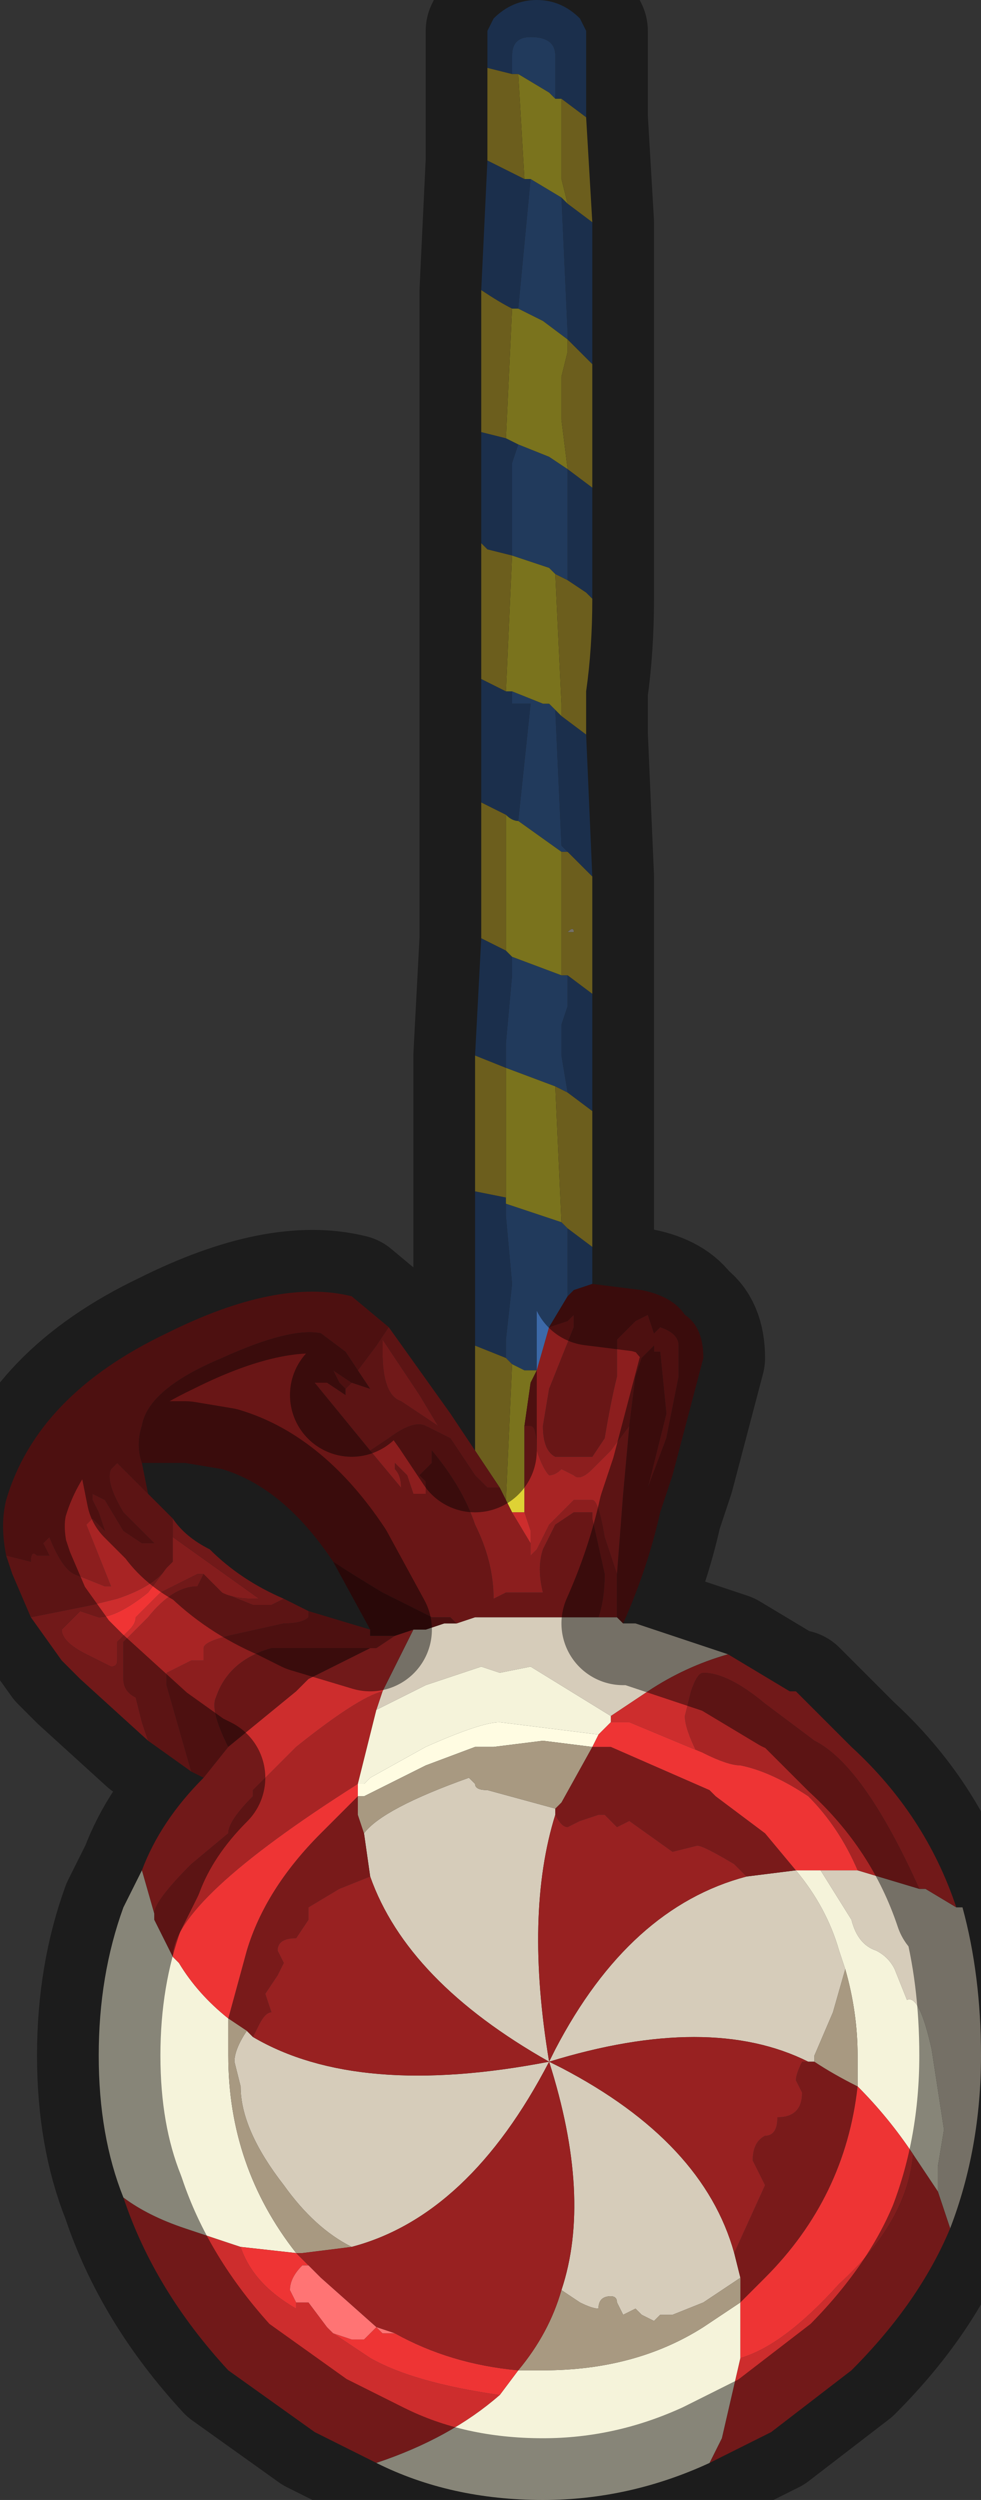 <?xml version="1.0" encoding="UTF-8" standalone="no"?>
<svg xmlns:xlink="http://www.w3.org/1999/xlink" height="20.25px" width="7.95px" xmlns="http://www.w3.org/2000/svg">
  <rect width="100%" height="100%" fill="#333333" stroke="none"/>
  <g transform="matrix(1.0, 0.0, 0.0, 1.0, 5.5, 14.4)">
    <path d="M-0.7 -4.0 L-0.85 -3.95 -0.9 -3.9 -0.9 -4.45 -0.7 -4.3 -0.7 -4.0 M-1.65 -3.5 L-1.65 -4.55 -1.65 -4.75 -1.4 -4.7 -1.4 -4.65 -1.4 -4.55 -1.35 -4.0 -1.4 -3.55 -1.4 -3.4 -1.65 -3.5 M-1.65 -5.85 L-1.6 -6.8 -1.4 -6.7 -1.35 -6.65 -1.35 -6.5 -1.4 -5.95 -1.4 -5.75 -1.65 -5.85 M-1.6 -7.9 L-1.6 -8.7 -1.6 -8.9 -1.6 -8.9 -1.4 -8.8 -1.35 -8.8 -1.35 -8.7 -1.2 -8.7 -1.3 -7.75 Q-1.35 -7.75 -1.4 -7.8 L-1.6 -7.9 M-1.6 -10.0 L-1.6 -10.9 -1.4 -10.85 -1.3 -10.8 -1.35 -10.65 -1.35 -10.2 -1.35 -9.9 -1.55 -9.95 -1.6 -10.0 M-1.6 -12.05 L-1.55 -13.1 -1.25 -12.95 -1.2 -12.95 -1.3 -11.9 -1.35 -11.9 Q-1.45 -11.95 -1.6 -12.05 M-1.55 -13.85 L-1.55 -14.15 -1.5 -14.25 Q-1.35 -14.4 -1.15 -14.4 -0.95 -14.4 -0.8 -14.25 L-0.75 -14.15 -0.75 -13.45 -0.95 -13.6 -1.0 -13.6 -1.0 -13.9 -1.0 -13.95 Q-1.0 -14.1 -1.2 -14.1 -1.35 -14.1 -1.35 -13.95 L-1.35 -13.8 -1.55 -13.85 M-0.7 -12.6 L-0.7 -11.45 -0.9 -11.65 -0.9 -11.7 -0.95 -12.8 -0.9 -12.75 -0.7 -12.6 M-0.7 -10.45 L-0.7 -9.55 -0.75 -9.6 -0.9 -9.7 -0.9 -10.0 -0.9 -10.25 -0.9 -10.6 -0.7 -10.45 M-0.75 -8.45 L-0.7 -7.3 -0.9 -7.5 -0.95 -7.55 -1.0 -8.65 -0.95 -8.6 -0.75 -8.45 M-0.7 -6.35 L-0.7 -5.4 -0.9 -5.55 -0.95 -5.85 -0.95 -6.1 -0.9 -6.25 -0.9 -6.5 -0.7 -6.35 M-1.35 -9.9 L-1.35 -9.9 M-1.4 -5.75 L-1.4 -5.75" fill="#31568a" fill-rule="evenodd" stroke="none"/>
    <path d="M-0.9 -3.9 L-1.05 -3.65 -1.15 -3.3 -1.25 -3.3 -1.35 -3.35 -1.4 -3.4 -1.4 -3.55 -1.35 -4.0 -1.4 -4.55 -1.4 -4.65 -1.1 -4.55 -1.1 -4.55 -0.95 -4.5 -0.9 -4.45 -0.9 -3.9 M-1.35 -13.8 L-1.35 -13.95 Q-1.35 -14.1 -1.2 -14.1 -1.0 -14.1 -1.0 -13.95 L-1.0 -13.9 -1.0 -13.6 -1.05 -13.65 -1.3 -13.8 -1.35 -13.8 M-1.2 -12.95 L-0.95 -12.8 -0.9 -11.7 -0.9 -11.65 -0.9 -11.65 -1.1 -11.8 -1.3 -11.9 -1.2 -12.95 M-0.9 -10.6 L-0.9 -10.6 -0.9 -10.25 -0.9 -10.0 -0.9 -9.7 -1.0 -9.75 -1.0 -9.75 -1.05 -9.8 -1.35 -9.9 -1.35 -10.2 -1.35 -10.65 -1.3 -10.8 -1.05 -10.7 -0.9 -10.6 M-1.3 -7.75 L-1.2 -8.7 -1.35 -8.7 -1.35 -8.8 -1.1 -8.7 -1.05 -8.7 -1.05 -8.7 -1.0 -8.65 -0.95 -7.55 -0.9 -7.5 -0.95 -7.5 -1.3 -7.75 M-0.95 -6.5 L-0.9 -6.5 -0.9 -6.25 -0.95 -6.1 -0.95 -5.85 -0.9 -5.55 -1.0 -5.6 -1.4 -5.75 -1.4 -5.95 -1.35 -6.5 -1.35 -6.65 -0.95 -6.5" fill="#3c69a8" fill-rule="evenodd" stroke="none"/>
    <path d="M-1.15 -3.3 L-1.2 -3.2 -1.25 -2.85 -1.25 -2.15 -1.35 -2.15 -1.4 -2.25 -1.35 -3.35 -1.25 -3.3 -1.15 -3.3 M-1.3 -13.8 L-1.05 -13.65 -1.0 -13.6 -0.95 -13.6 -0.95 -13.45 -0.95 -12.95 -0.9 -12.75 -0.95 -12.8 -1.2 -12.95 -1.25 -12.95 -1.3 -13.8 M-0.9 -11.65 L-0.9 -11.55 -0.95 -11.35 -0.95 -11.0 -0.9 -10.6 -1.05 -10.7 -1.3 -10.8 -1.4 -10.85 -1.35 -11.9 -1.3 -11.9 -1.1 -11.8 -0.9 -11.65 M-1.35 -9.9 L-1.35 -9.9 -1.05 -9.8 -1.0 -9.75 -1.0 -9.75 -0.95 -8.7 -0.95 -8.6 -1.0 -8.65 -1.05 -8.7 -1.05 -8.7 -1.1 -8.7 -1.35 -8.8 -1.4 -8.8 -1.35 -9.9 M-1.4 -7.8 Q-1.35 -7.75 -1.3 -7.75 L-0.95 -7.5 -0.95 -7.2 -0.95 -6.5 -1.35 -6.65 -1.4 -6.7 -1.4 -7.8 M-1.4 -5.75 L-1.4 -5.75 -1.0 -5.6 -0.95 -4.5 -1.1 -4.55 -1.1 -4.55 -1.4 -4.65 -1.4 -4.7 -1.4 -5.75" fill="#ded235" fill-rule="evenodd" stroke="none"/>
    <path d="M-1.65 -2.65 L-1.65 -3.5 -1.4 -3.4 -1.35 -3.35 -1.4 -2.25 -1.45 -2.35 -1.65 -2.65 M-1.65 -4.75 L-1.65 -5.85 -1.4 -5.75 -1.4 -4.7 -1.65 -4.75 M-1.6 -6.8 L-1.6 -7.9 -1.4 -7.8 -1.4 -6.7 -1.6 -6.8 M-1.6 -8.9 L-1.6 -10.0 -1.55 -9.95 -1.35 -9.9 -1.4 -8.8 -1.6 -8.9 -1.6 -8.9 M-1.6 -10.9 L-1.6 -12.05 Q-1.45 -11.95 -1.35 -11.9 L-1.4 -10.85 -1.6 -10.9 M-1.55 -13.1 L-1.55 -13.85 -1.35 -13.8 -1.3 -13.8 -1.25 -12.95 -1.55 -13.1 M-0.75 -13.45 L-0.7 -12.6 -0.9 -12.75 -0.95 -12.95 -0.95 -13.45 -0.95 -13.6 -0.75 -13.45 M-0.7 -11.45 L-0.7 -10.45 -0.9 -10.6 -0.95 -11.0 -0.95 -11.35 -0.9 -11.55 -0.9 -11.65 -0.7 -11.45 M-0.7 -9.55 Q-0.7 -9.15 -0.75 -8.8 L-0.75 -8.45 -0.95 -8.6 -0.95 -8.7 -1.0 -9.75 -0.9 -9.7 -0.75 -9.6 -0.7 -9.55 M-0.7 -7.3 L-0.7 -6.35 -0.9 -6.5 -0.95 -6.5 -0.95 -7.2 -0.95 -7.5 -0.9 -7.5 -0.7 -7.3 M-0.7 -5.4 L-0.7 -4.55 -0.7 -4.3 -0.9 -4.45 -0.95 -4.5 -1.0 -5.6 -0.9 -5.55 -0.7 -5.4 M-0.9 -10.6 L-0.9 -10.6 M-0.9 -11.65 L-0.9 -11.65 M-0.85 -11.0 L-0.85 -11.0 -0.85 -11.0 M-0.85 -6.85 Q-0.85 -6.9 -0.9 -6.85 L-0.85 -6.85 -0.85 -6.85" fill="#c4ab35" fill-rule="evenodd" stroke="none"/>
    <path d="M-0.5 -1.3 L-0.45 -1.25 -0.4 -1.25 -0.35 -1.25 0.4 -1.0 Q0.05 -0.9 -0.25 -0.7 L-0.55 -0.5 -1.2 -0.9 -1.45 -0.85 -1.6 -0.9 -2.05 -0.75 -2.35 -0.6 -2.45 -0.55 -2.4 -0.7 -2.4 -0.7 -2.25 -1.0 -2.2 -1.1 -2.15 -1.2 -2.05 -1.2 -1.9 -1.25 -1.85 -1.25 -1.8 -1.25 -1.65 -1.3 -1.3 -1.3 -1.1 -1.3 -0.65 -1.3 -0.55 -1.3 -0.5 -1.3 M1.95 0.9 L2.0 0.9 2.25 1.05 2.3 1.05 Q2.45 1.6 2.45 2.25 2.45 3.0 2.2 3.65 L2.1 3.35 2.1 3.15 2.15 2.85 2.05 2.2 Q1.95 1.75 1.85 1.8 L1.75 1.55 Q1.7 1.45 1.6 1.4 1.45 1.35 1.4 1.15 L1.15 0.75 1.45 0.75 1.95 0.9 M-0.85 -11.0 L-0.85 -11.0 -0.85 -11.0 M-0.85 -6.85 L-0.85 -6.85 -0.9 -6.85 Q-0.85 -6.9 -0.85 -6.85 M0.55 0.8 L0.95 0.75 Q1.2 1.05 1.3 1.4 L1.35 1.55 1.25 1.9 1.1 2.25 1.1 2.3 1.05 2.3 Q0.25 1.9 -1.05 2.3 L-1.0 2.2 Q-0.4 1.05 0.55 0.8 M-1.0 0.25 L-1.0 0.3 Q-1.25 1.1 -1.05 2.3 -2.2 1.65 -2.5 0.8 L-2.55 0.45 Q-2.4 0.25 -1.7 0.0 L-1.65 0.05 Q-1.65 0.1 -1.55 0.1 L-1.0 0.25 -1.0 0.25 M-3.45 2.1 Q-2.6 2.6 -1.05 2.3 L-1.05 2.3 -0.95 2.35 Q0.2 2.95 0.45 3.85 L0.5 4.05 0.2 4.25 -0.05 4.35 -0.15 4.35 -0.2 4.4 -0.3 4.35 -0.35 4.3 -0.45 4.35 -0.5 4.25 Q-0.5 4.2 -0.55 4.2 -0.65 4.2 -0.65 4.3 -0.7 4.3 -0.8 4.25 L-0.95 4.15 Q-0.7 3.4 -1.05 2.3 -1.7 3.55 -2.65 3.8 -2.95 3.65 -3.2 3.3 -3.55 2.85 -3.55 2.5 L-3.6 2.3 Q-3.6 2.2 -3.5 2.05 L-3.45 2.1" fill="#d6ccba" fill-rule="evenodd" stroke="none"/>
    <path d="M-1.05 -3.65 L-0.9 -3.7 -0.85 -3.75 -0.85 -3.65 -1.05 -3.15 -1.1 -2.85 Q-1.1 -2.65 -1.0 -2.6 L-0.85 -2.6 -0.7 -2.6 -0.6 -2.75 Q-0.55 -3.05 -0.5 -3.25 L-0.5 -3.55 -0.35 -3.7 -0.25 -3.75 -0.2 -3.6 -0.15 -3.65 Q0.0 -3.6 0.0 -3.5 L0.0 -3.25 -0.1 -2.75 -0.25 -2.35 -0.25 -2.35 -0.2 -2.55 -0.1 -2.95 -0.15 -3.45 -0.2 -3.45 -0.2 -3.5 -0.3 -3.4 -0.35 -3.25 -0.4 -2.85 -0.55 -2.65 -0.7 -2.5 Q-0.8 -2.4 -0.85 -2.45 L-0.85 -2.45 -0.95 -2.5 Q-1.0 -2.45 -1.05 -2.45 -1.1 -2.5 -1.15 -2.65 -1.15 -2.85 -1.2 -2.85 L-1.25 -2.85 -1.2 -3.2 -1.15 -3.3 -1.05 -3.65 M-0.5 -1.65 L-0.5 -1.3 -0.55 -1.3 -0.65 -1.3 Q-0.6 -1.45 -0.6 -1.65 L-0.7 -2.1 -0.7 -2.15 -0.75 -2.15 -0.85 -2.15 -1.0 -2.05 -1.0 -2.05 -1.1 -1.85 Q-1.15 -1.7 -1.1 -1.5 L-1.1 -1.5 -1.35 -1.5 Q-1.35 -1.5 -1.4 -1.5 L-1.5 -1.45 Q-1.5 -1.75 -1.65 -2.05 -1.75 -2.35 -2.0 -2.65 L-2.0 -2.55 -2.1 -2.45 -2.05 -2.4 -2.05 -2.3 -2.05 -2.3 -2.15 -2.3 -2.2 -2.45 -2.3 -2.55 -2.3 -2.5 Q-2.25 -2.45 -2.25 -2.35 L-2.5 -2.65 -2.35 -2.75 Q-2.15 -2.9 -2.05 -2.85 L-1.85 -2.75 -1.75 -2.6 -1.65 -2.45 -1.55 -2.35 -1.5 -2.35 -1.45 -2.35 -1.4 -2.25 -1.35 -2.15 -1.2 -1.9 -1.2 -1.8 -1.15 -1.85 -1.05 -2.05 -1.0 -2.1 -0.85 -2.25 -0.7 -2.25 -0.7 -2.25 Q-0.65 -2.25 -0.6 -1.95 L-0.5 -1.65 M-3.85 0.0 L-3.95 -0.05 -4.05 -0.4 -4.15 -0.75 -4.15 -0.85 -4.05 -0.9 -3.95 -0.95 -3.85 -0.95 -3.85 -1.0 -3.85 -1.05 Q-3.85 -1.1 -3.65 -1.15 L-3.2 -1.25 Q-3.05 -1.25 -3.0 -1.3 L-3.0 -1.35 -2.5 -1.2 -2.5 -1.15 -2.3 -1.15 -2.45 -1.05 -2.45 -1.05 -2.5 -1.05 -2.6 -1.05 -3.3 -1.05 Q-3.65 -0.95 -3.75 -0.65 -3.8 -0.55 -3.65 -0.25 L-3.85 0.0 M-5.45 -1.8 Q-5.5 -2.05 -5.45 -2.25 -5.2 -3.1 -4.15 -3.6 -3.25 -4.05 -2.65 -3.9 L-2.35 -3.65 -2.45 -3.5 -2.6 -3.3 -2.7 -3.45 -2.9 -3.6 Q-3.15 -3.65 -3.7 -3.4 -4.3 -3.15 -4.35 -2.85 -4.4 -2.7 -4.35 -2.55 L-4.3 -2.3 -4.55 -2.55 -4.6 -2.5 -4.6 -2.5 Q-4.65 -2.4 -4.5 -2.15 L-4.25 -1.9 -4.25 -1.9 -4.35 -1.9 -4.5 -2.0 -4.65 -2.25 -4.75 -2.3 -4.75 -2.25 -4.7 -2.15 -4.65 -2.0 -4.65 -2.0 -4.7 -2.05 -4.75 -2.1 -4.8 -2.05 -4.7 -1.8 -4.6 -1.55 -4.65 -1.55 -4.9 -1.65 Q-5.0 -1.7 -5.1 -1.95 L-5.15 -1.9 -5.1 -1.8 -5.2 -1.8 Q-5.25 -1.85 -5.25 -1.75 L-5.45 -1.8 M-2.7 -3.15 L-2.75 -3.2 -2.8 -3.3 -2.65 -3.2 -2.7 -3.15" fill="#8c1e1e" fill-rule="evenodd" stroke="none"/>
    <path d="M-0.4 -2.85 L-0.35 -3.25 -0.3 -3.4 -0.2 -3.5 -0.2 -3.45 -0.15 -3.45 -0.1 -2.95 -0.2 -2.55 -0.25 -2.35 -0.25 -2.35 -0.1 -2.75 0.0 -3.25 0.0 -3.5 Q0.0 -3.6 -0.15 -3.65 L-0.2 -3.6 -0.25 -3.75 -0.35 -3.7 -0.5 -3.55 -0.5 -3.25 Q-0.55 -3.05 -0.6 -2.75 L-0.7 -2.6 -0.85 -2.6 -1.0 -2.6 Q-1.1 -2.65 -1.1 -2.85 L-1.05 -3.15 -0.85 -3.65 -0.85 -3.75 -0.9 -3.7 -1.05 -3.65 -0.9 -3.9 -0.85 -3.95 -0.7 -4.0 -0.3 -3.95 Q-0.05 -3.9 0.05 -3.75 0.2 -3.65 0.2 -3.4 L-0.05 -2.45 -0.15 -2.15 Q-0.25 -1.7 -0.45 -1.25 L-0.5 -1.3 -0.5 -1.65 -0.45 -2.3 -0.4 -2.85 M-4.35 -2.55 Q-4.4 -2.7 -4.35 -2.85 -4.3 -3.15 -3.7 -3.4 -3.15 -3.65 -2.9 -3.6 L-2.7 -3.45 -2.6 -3.3 -2.5 -3.15 -2.5 -3.15 -2.65 -3.2 -2.8 -3.3 -2.75 -3.2 -2.7 -3.15 -2.7 -3.1 -2.7 -3.1 -2.85 -3.2 -2.9 -3.2 -2.95 -3.2 -2.5 -2.65 -2.25 -2.35 Q-2.25 -2.45 -2.3 -2.5 L-2.3 -2.55 -2.2 -2.45 -2.15 -2.3 -2.05 -2.3 -2.05 -2.3 -2.05 -2.4 -2.1 -2.45 -2.0 -2.55 -2.0 -2.65 Q-1.75 -2.35 -1.65 -2.05 -1.5 -1.75 -1.5 -1.45 L-1.4 -1.5 Q-1.35 -1.5 -1.35 -1.5 L-1.1 -1.5 -1.1 -1.5 Q-1.15 -1.7 -1.1 -1.85 L-1.0 -2.05 -1.0 -2.05 -0.85 -2.15 -0.75 -2.15 -0.7 -2.15 -0.7 -2.1 -0.6 -1.65 Q-0.6 -1.45 -0.65 -1.3 L-1.1 -1.3 -1.3 -1.3 -1.65 -1.3 -1.8 -1.25 -1.85 -1.3 -2.0 -1.3 -2.4 -1.5 Q-2.65 -1.65 -2.8 -1.75 -3.2 -2.35 -3.7 -2.5 L-4.0 -2.55 -4.35 -2.55 M-2.5 -1.05 L-3.0 -0.8 -3.1 -0.7 -3.65 -0.25 -3.65 -0.25 Q-3.8 -0.55 -3.75 -0.65 -3.65 -0.95 -3.3 -1.05 L-2.6 -1.05 -2.5 -1.05" fill="#691616" fill-rule="evenodd" stroke="none"/>
    <path d="M-0.4 -2.85 L-0.45 -2.3 -0.5 -1.65 -0.6 -1.95 Q-0.65 -2.25 -0.7 -2.25 L-0.7 -2.25 -0.85 -2.25 -1.0 -2.1 -1.05 -2.05 -1.15 -1.85 -1.2 -1.8 -1.2 -1.9 -1.2 -2.0 -1.25 -2.15 -1.25 -2.85 -1.2 -2.85 Q-1.15 -2.85 -1.15 -2.65 -1.1 -2.5 -1.05 -2.45 -1.0 -2.45 -0.95 -2.5 L-0.85 -2.45 -0.85 -2.45 Q-0.8 -2.4 -0.7 -2.5 L-0.55 -2.65 -0.4 -2.85 M0.2 -0.2 L0.15 -0.2 Q0.05 -0.4 0.05 -0.5 L0.1 -0.7 Q0.15 -0.85 0.2 -0.85 0.4 -0.85 0.7 -0.6 L1.1 -0.3 Q1.5 -0.1 1.95 0.9 L1.45 0.75 Q1.3 0.4 1.05 0.15 0.75 -0.05 0.5 -0.1 0.4 -0.1 0.2 -0.2 M-3.95 -0.05 L-4.3 -0.3 -4.35 -0.45 -4.4 -0.65 Q-4.5 -0.7 -4.5 -0.8 L-4.5 -1.1 -4.3 -1.3 Q-4.1 -1.55 -3.9 -1.55 L-3.85 -1.65 -3.85 -1.65 -3.7 -1.5 -3.45 -1.4 -3.3 -1.4 -3.2 -1.45 -3.0 -1.35 -3.0 -1.3 Q-3.05 -1.25 -3.2 -1.25 L-3.65 -1.15 Q-3.85 -1.1 -3.85 -1.05 L-3.85 -1.0 -3.85 -0.95 -3.95 -0.95 -4.05 -0.9 -4.15 -0.85 -4.15 -0.75 -4.05 -0.4 -3.95 -0.05 M-5.25 -1.3 L-5.4 -1.65 -5.45 -1.8 -5.25 -1.75 Q-5.25 -1.85 -5.2 -1.8 L-5.1 -1.8 -5.15 -1.9 -5.1 -1.95 Q-5.0 -1.7 -4.9 -1.65 L-4.65 -1.55 -4.6 -1.55 -4.7 -1.8 -4.8 -2.05 -4.75 -2.1 -4.7 -2.05 -4.65 -2.0 -4.65 -2.0 -4.7 -2.15 -4.75 -2.25 -4.75 -2.3 -4.65 -2.25 -4.5 -2.0 -4.35 -1.9 -4.25 -1.9 -4.25 -1.9 -4.5 -2.15 Q-4.65 -2.4 -4.6 -2.5 L-4.6 -2.5 -4.55 -2.55 -4.3 -2.3 -4.1 -2.1 -4.1 -1.95 -4.1 -1.8 -4.1 -1.75 -4.15 -1.7 Q-4.25 -1.55 -4.55 -1.45 L-4.75 -1.4 -5.25 -1.3 M-2.35 -3.65 L-1.85 -2.95 -1.65 -2.65 -1.45 -2.35 -1.5 -2.35 -1.55 -2.35 -1.65 -2.45 -1.75 -2.6 -1.85 -2.75 -2.05 -2.85 Q-2.15 -2.9 -2.35 -2.75 L-2.5 -2.65 -2.95 -3.2 -2.9 -3.2 -2.85 -3.2 -2.7 -3.1 -2.7 -3.1 -2.7 -3.15 -2.65 -3.2 -2.5 -3.15 -2.5 -3.15 -2.6 -3.3 -2.45 -3.5 -2.35 -3.65 M-2.4 -3.55 L-2.4 -3.45 Q-2.4 -3.1 -2.25 -3.05 L-1.95 -2.85 -2.1 -3.1 -2.4 -3.55 M-2.65 -3.1 L-2.65 -3.1 -2.65 -3.1 M-2.4 -0.7 L-2.4 -0.7 -2.45 -0.55 -2.45 -0.55 -2.6 0.05 Q-4.1 1.0 -4.1 1.45 L-4.25 1.15 -4.25 1.15 -4.25 1.1 Q-4.25 1.0 -3.95 0.7 L-3.65 0.45 Q-3.65 0.35 -3.45 0.15 L-3.45 0.1 -3.1 -0.25 Q-2.6 -0.65 -2.4 -0.7" fill="#a82424" fill-rule="evenodd" stroke="none"/>
    <path d="M0.4 -1.0 L0.9 -0.7 0.95 -0.7 1.4 -0.25 Q2.0 0.3 2.25 1.05 L2.0 0.9 1.95 0.9 Q1.5 -0.1 1.1 -0.3 L0.7 -0.6 Q0.4 -0.85 0.2 -0.85 0.15 -0.85 0.1 -0.7 L0.05 -0.5 Q0.05 -0.4 0.15 -0.2 L0.2 -0.2 -0.4 -0.45 -0.45 -0.45 -0.55 -0.45 -0.55 -0.5 -0.25 -0.7 Q0.05 -0.9 0.4 -1.0 M2.2 3.65 Q1.95 4.25 1.4 4.8 L0.75 5.3 0.25 5.55 0.35 5.35 0.5 4.7 Q0.85 4.6 1.3 4.1 1.85 3.6 1.9 3.05 L2.1 3.35 2.2 3.65 M-2.45 5.55 L-2.95 5.3 -3.65 4.8 Q-4.25 4.15 -4.5 3.4 -4.3 3.55 -4.0 3.65 L-3.55 3.8 Q-3.45 4.1 -3.1 4.3 L-3.1 4.3 -3.1 4.25 -3.0 4.25 -2.85 4.45 -2.8 4.5 -2.5 4.7 Q-2.15 4.9 -1.45 5.0 -1.85 5.35 -2.45 5.55 M-4.35 0.75 Q-4.2 0.35 -3.85 0.0 L-3.65 -0.25 -3.65 -0.25 -3.1 -0.7 -3.0 -0.8 -2.5 -1.05 -2.45 -1.05 -2.45 -1.05 -2.3 -1.15 -2.15 -1.2 -2.2 -1.1 -2.25 -1.0 -2.4 -0.7 Q-2.6 -0.65 -3.1 -0.25 L-3.45 0.1 -3.45 0.15 Q-3.65 0.35 -3.65 0.45 L-3.95 0.7 Q-4.25 1.0 -4.25 1.1 L-4.35 0.75 M-4.3 -0.3 L-4.85 -0.8 -5.0 -0.95 -5.25 -1.3 -4.75 -1.4 -4.55 -1.45 Q-4.25 -1.55 -4.15 -1.7 L-4.3 -1.5 Q-4.55 -1.3 -4.7 -1.3 L-4.85 -1.35 -4.9 -1.3 -5.0 -1.2 Q-5.0 -1.1 -4.8 -1.0 L-4.6 -0.9 Q-4.55 -0.9 -4.55 -0.95 L-4.55 -1.1 -4.45 -1.2 Q-4.4 -1.25 -4.4 -1.3 L-4.2 -1.5 -3.9 -1.65 -3.85 -1.65 -3.9 -1.55 Q-4.1 -1.55 -4.3 -1.3 L-4.5 -1.1 -4.5 -0.8 Q-4.5 -0.7 -4.4 -0.65 L-4.35 -0.45 -4.3 -0.3 M-3.7 -1.5 Q-3.6 -1.45 -3.45 -1.45 L-3.4 -1.45 -4.1 -1.95 -4.1 -1.95 -4.1 -2.1 Q-4.0 -1.95 -3.8 -1.85 -3.55 -1.6 -3.2 -1.45 L-3.3 -1.4 -3.45 -1.4 -3.7 -1.5 M-4.1 -1.8 L-4.1 -1.75 -4.1 -1.8 M-2.4 -3.55 L-2.1 -3.1 -1.95 -2.85 -2.25 -3.05 Q-2.4 -3.1 -2.4 -3.45 L-2.4 -3.55 M-1.25 -2.15 L-1.2 -2.0 -1.2 -1.9 -1.35 -2.15 -1.25 -2.15" fill="#cd2d2d" fill-rule="evenodd" stroke="none"/>
    <path d="M-0.55 -0.5 L-0.55 -0.45 -0.65 -0.35 -1.45 -0.45 Q-1.6 -0.45 -2.05 -0.25 L-2.5 0.0 -2.55 0.05 -2.6 0.05 -2.45 -0.55 -2.45 -0.55 -2.35 -0.6 -2.05 -0.75 -1.6 -0.9 -1.45 -0.85 -1.2 -0.9 -0.55 -0.5 M0.25 5.55 Q-0.4 5.85 -1.1 5.85 -1.85 5.85 -2.45 5.55 -1.85 5.35 -1.45 5.0 L-1.3 4.8 -1.1 4.8 Q-0.35 4.8 0.2 4.45 L0.5 4.25 0.5 4.7 0.35 5.35 0.25 5.55 M-4.5 3.4 Q-4.7 2.9 -4.7 2.25 -4.7 1.6 -4.5 1.05 L-4.35 0.75 -4.25 1.1 -4.25 1.15 -4.25 1.15 -4.1 1.45 -4.05 1.5 Q-3.9 1.75 -3.65 1.95 L-3.65 2.25 Q-3.65 3.15 -3.1 3.85 L-3.55 3.8 -4.0 3.65 Q-4.3 3.55 -4.5 3.4 M0.95 0.75 L1.15 0.75 1.4 1.15 Q1.45 1.35 1.6 1.4 1.7 1.45 1.75 1.55 L1.85 1.8 Q1.95 1.75 2.05 2.2 L2.15 2.85 2.1 3.15 2.1 3.35 1.9 3.05 Q1.7 2.75 1.45 2.5 L1.45 2.25 Q1.45 1.9 1.35 1.55 L1.3 1.4 Q1.2 1.05 0.95 0.75" fill="#f5f3da" fill-rule="evenodd" stroke="none"/>
    <path d="M-0.7 -0.25 L-0.7 -0.25 -0.6 -0.25 -0.55 -0.25 0.25 0.1 0.3 0.15 0.7 0.45 0.95 0.75 0.55 0.8 0.45 0.7 Q0.2 0.55 0.15 0.55 L-0.05 0.6 -0.4 0.35 -0.5 0.4 -0.6 0.3 -0.65 0.3 -0.8 0.35 -0.9 0.4 Q-0.95 0.4 -1.0 0.3 L-1.0 0.25 -0.95 0.2 -0.7 -0.25 M-2.55 0.45 L-2.5 0.8 -2.75 0.9 -3.0 1.05 -3.0 1.15 -3.1 1.3 Q-3.25 1.3 -3.25 1.4 L-3.2 1.5 -3.25 1.6 -3.35 1.75 -3.3 1.9 Q-3.35 1.9 -3.4 2.0 L-3.45 2.1 -3.5 2.05 -3.65 1.95 -3.5 1.4 Q-3.35 0.9 -2.9 0.45 L-2.6 0.15 -2.6 0.3 -2.55 0.45 M0.5 4.05 L0.45 3.85 0.7 3.3 0.6 3.1 Q0.6 2.95 0.7 2.9 0.8 2.9 0.8 2.75 1.0 2.75 1.0 2.55 L0.95 2.45 Q0.95 2.4 1.0 2.3 L1.05 2.3 1.1 2.3 Q1.25 2.4 1.45 2.5 1.35 3.4 0.7 4.05 L0.5 4.25 0.5 4.05" fill="#791a1a" fill-rule="evenodd" stroke="none"/>
    <path d="M-0.55 -0.45 L-0.45 -0.45 -0.4 -0.45 0.2 -0.2 Q0.4 -0.1 0.5 -0.1 0.75 -0.05 1.05 0.15 1.3 0.4 1.45 0.75 L1.15 0.75 0.95 0.75 0.7 0.45 0.3 0.15 0.25 0.1 -0.55 -0.25 -0.6 -0.25 -0.7 -0.25 -0.7 -0.25 -0.65 -0.35 -0.55 -0.45 M-4.1 1.45 Q-4.1 1.0 -2.6 0.05 L-2.6 0.15 -2.9 0.45 Q-3.35 0.9 -3.5 1.4 L-3.65 1.95 Q-3.9 1.75 -4.05 1.5 L-4.1 1.45 M1.45 2.5 Q1.7 2.75 1.9 3.05 1.85 3.6 1.3 4.1 0.85 4.6 0.5 4.7 L0.5 4.25 0.7 4.05 Q1.35 3.4 1.45 2.5 M-3.0 3.95 L-3.05 3.95 Q-3.15 4.05 -3.15 4.15 L-3.1 4.25 -3.1 4.3 Q-3.45 4.1 -3.55 3.8 L-3.1 3.85 -3.0 3.95 M-2.8 4.5 L-2.65 4.55 -2.55 4.55 -2.45 4.45 -2.4 4.5 -2.35 4.5 -2.3 4.5 Q-1.85 4.75 -1.3 4.8 L-1.45 5.0 Q-2.15 4.9 -2.5 4.7 L-2.8 4.5" fill="#ee3434" fill-rule="evenodd" stroke="none"/>
    <path d="M-2.6 0.05 L-2.55 0.05 -2.5 0.0 -2.05 -0.25 Q-1.6 -0.45 -1.45 -0.45 L-0.65 -0.35 -0.7 -0.25 -1.1 -0.3 -1.5 -0.25 -1.6 -0.25 -1.65 -0.25 -2.05 -0.1 -2.45 0.1 -2.55 0.15 -2.6 0.15 -2.6 0.05" fill="#fffce2" fill-rule="evenodd" stroke="none"/>
    <path d="M-2.6 0.15 L-2.55 0.15 -2.45 0.1 -2.05 -0.1 -1.65 -0.25 -1.6 -0.25 -1.5 -0.25 -1.1 -0.3 -0.7 -0.25 -0.95 0.2 -1.0 0.25 -1.0 0.25 -1.55 0.1 Q-1.65 0.1 -1.65 0.05 L-1.7 0.0 Q-2.4 0.25 -2.55 0.45 L-2.6 0.3 -2.6 0.15 M1.35 1.55 Q1.45 1.9 1.45 2.25 L1.45 2.5 Q1.25 2.4 1.1 2.3 L1.1 2.25 1.25 1.9 1.35 1.55 M-3.5 2.05 Q-3.6 2.2 -3.6 2.3 L-3.55 2.5 Q-3.55 2.85 -3.2 3.3 -2.95 3.65 -2.65 3.8 L-3.05 3.85 -3.1 3.85 Q-3.65 3.15 -3.65 2.25 L-3.65 1.95 -3.5 2.05 M-0.95 4.15 L-0.8 4.25 Q-0.7 4.3 -0.65 4.3 -0.65 4.2 -0.55 4.2 -0.5 4.2 -0.5 4.25 L-0.45 4.35 -0.35 4.3 -0.3 4.35 -0.2 4.4 -0.15 4.35 -0.05 4.35 0.2 4.25 0.5 4.05 0.5 4.25 0.2 4.45 Q-0.35 4.8 -1.1 4.8 L-1.3 4.8 Q-1.05 4.5 -0.95 4.15" fill="#a89981" fill-rule="evenodd" stroke="none"/>
    <path d="M-1.0 0.3 Q-0.95 0.4 -0.9 0.4 L-0.8 0.35 -0.65 0.3 -0.6 0.3 -0.5 0.4 -0.4 0.35 -0.05 0.6 0.15 0.55 Q0.2 0.55 0.45 0.7 L0.55 0.8 Q-0.4 1.05 -1.0 2.2 L-1.05 2.3 Q0.25 1.9 1.05 2.3 L1.0 2.3 Q0.95 2.4 0.95 2.45 L1.0 2.55 Q1.0 2.75 0.8 2.75 0.8 2.9 0.7 2.9 0.6 2.95 0.6 3.1 L0.7 3.3 0.45 3.85 Q0.2 2.95 -0.95 2.35 L-1.05 2.3 -1.05 2.3 Q-2.6 2.6 -3.45 2.1 L-3.4 2.0 Q-3.35 1.9 -3.3 1.9 L-3.35 1.75 -3.25 1.6 -3.2 1.5 -3.25 1.4 Q-3.25 1.3 -3.1 1.3 L-3.0 1.15 -3.0 1.05 -2.75 0.9 -2.5 0.8 Q-2.2 1.65 -1.05 2.3 -1.25 1.1 -1.0 0.3 M-2.65 3.8 Q-1.7 3.55 -1.05 2.3 -0.7 3.4 -0.95 4.15 -1.05 4.5 -1.3 4.8 -1.85 4.75 -2.3 4.5 L-2.45 4.45 -2.9 4.05 -3.0 3.95 -3.1 3.85 -3.05 3.85 -2.65 3.8" fill="#982121" fill-rule="evenodd" stroke="none"/>
    <path d="M-4.1 -1.95 L-4.1 -1.95 -3.4 -1.45 -3.45 -1.45 Q-3.6 -1.45 -3.7 -1.5 L-3.85 -1.65 -3.85 -1.65 -3.9 -1.65 -4.2 -1.5 -4.4 -1.3 Q-4.4 -1.25 -4.45 -1.2 L-4.55 -1.1 -4.55 -0.95 Q-4.55 -0.9 -4.6 -0.9 L-4.8 -1.0 Q-5.0 -1.1 -5.0 -1.2 L-4.9 -1.3 -4.85 -1.35 -4.7 -1.3 Q-4.55 -1.3 -4.3 -1.5 L-4.15 -1.7 -4.1 -1.75 -4.1 -1.8 -4.1 -1.95" fill="#f03434" fill-rule="evenodd" stroke="none"/>
    <path d="M-2.8 -1.75 Q-2.65 -1.65 -2.4 -1.5 L-2.0 -1.3 -1.85 -1.3 -1.8 -1.25 -1.85 -1.25 -1.9 -1.25 -2.05 -1.2 -2.15 -1.2 -2.3 -1.15 -2.5 -1.15 -2.5 -1.2 -2.8 -1.75" fill="#4a0f0f" fill-rule="evenodd" stroke="none"/>
    <path d="M-3.1 4.3 L-3.1 4.25 -3.15 4.15 Q-3.15 4.05 -3.05 3.95 L-3.0 3.95 -2.9 4.05 -2.45 4.45 -2.3 4.5 -2.35 4.5 -2.4 4.5 -2.45 4.45 -2.55 4.55 -2.65 4.55 -2.8 4.5 -2.85 4.45 -3.0 4.25 -3.1 4.25 -3.1 4.3 -3.1 4.3" fill="#ff7474" fill-rule="evenodd" stroke="none"/>
    <path d="M-0.45 -1.25 Q-0.25 -1.7 -0.15 -2.15 L-0.05 -2.45 0.2 -3.4 Q0.2 -3.65 0.05 -3.75 -0.05 -3.9 -0.3 -3.95 L-0.7 -4.0 -0.7 -4.3 -0.7 -4.55 -0.7 -5.4 -0.7 -6.35 -0.7 -7.3 -0.75 -8.45 -0.75 -8.8 Q-0.7 -9.15 -0.7 -9.55 L-0.7 -10.45 -0.7 -11.45 -0.7 -12.6 -0.75 -13.45 -0.75 -14.15 -0.8 -14.25 Q-0.95 -14.4 -1.15 -14.4 -1.35 -14.4 -1.5 -14.25 L-1.55 -14.15 -1.55 -13.85 -1.55 -13.1 -1.6 -12.05 -1.6 -10.9 -1.6 -10.0 -1.6 -8.9 -1.6 -8.7 -1.6 -7.9 -1.6 -6.8 -1.65 -5.85 -1.65 -4.75 -1.65 -4.55 -1.65 -3.5 -1.65 -2.65 -1.85 -2.95 -2.35 -3.65 -2.65 -3.9 Q-3.25 -4.05 -4.15 -3.6 -5.2 -3.1 -5.45 -2.25 -5.5 -2.05 -5.45 -1.8 L-5.4 -1.65 -5.25 -1.3 -5.0 -0.95 -4.85 -0.8 -4.3 -0.3 -3.95 -0.05 -3.85 0.0 Q-4.2 0.35 -4.35 0.75 L-4.5 1.05 Q-4.7 1.6 -4.7 2.25 -4.7 2.9 -4.5 3.4 -4.25 4.15 -3.65 4.8 L-2.95 5.3 -2.45 5.55 Q-1.85 5.85 -1.1 5.85 -0.4 5.85 0.25 5.55 L0.75 5.3 1.4 4.8 Q1.95 4.25 2.2 3.65 2.45 3.0 2.45 2.25 2.45 1.6 2.3 1.05 L2.25 1.05 Q2.0 0.3 1.4 -0.25 L0.95 -0.7 0.9 -0.7 0.4 -1.0 -0.35 -1.25 -0.4 -1.25 -0.45 -1.25 M-4.3 -2.3 L-4.35 -2.55 -4.0 -2.55 -3.7 -2.5 Q-3.2 -2.35 -2.8 -1.75 L-2.5 -1.2 -3.0 -1.35 -3.2 -1.45 Q-3.55 -1.6 -3.8 -1.85 -4.0 -1.95 -4.1 -2.1 L-4.3 -2.3 M-2.65 -3.1 L-2.65 -3.1 -2.65 -3.1 Z" fill="none" stroke="#000000" stroke-linecap="round" stroke-linejoin="round" stroke-opacity="0.451" stroke-width="1.0"/>
  </g>
</svg>
